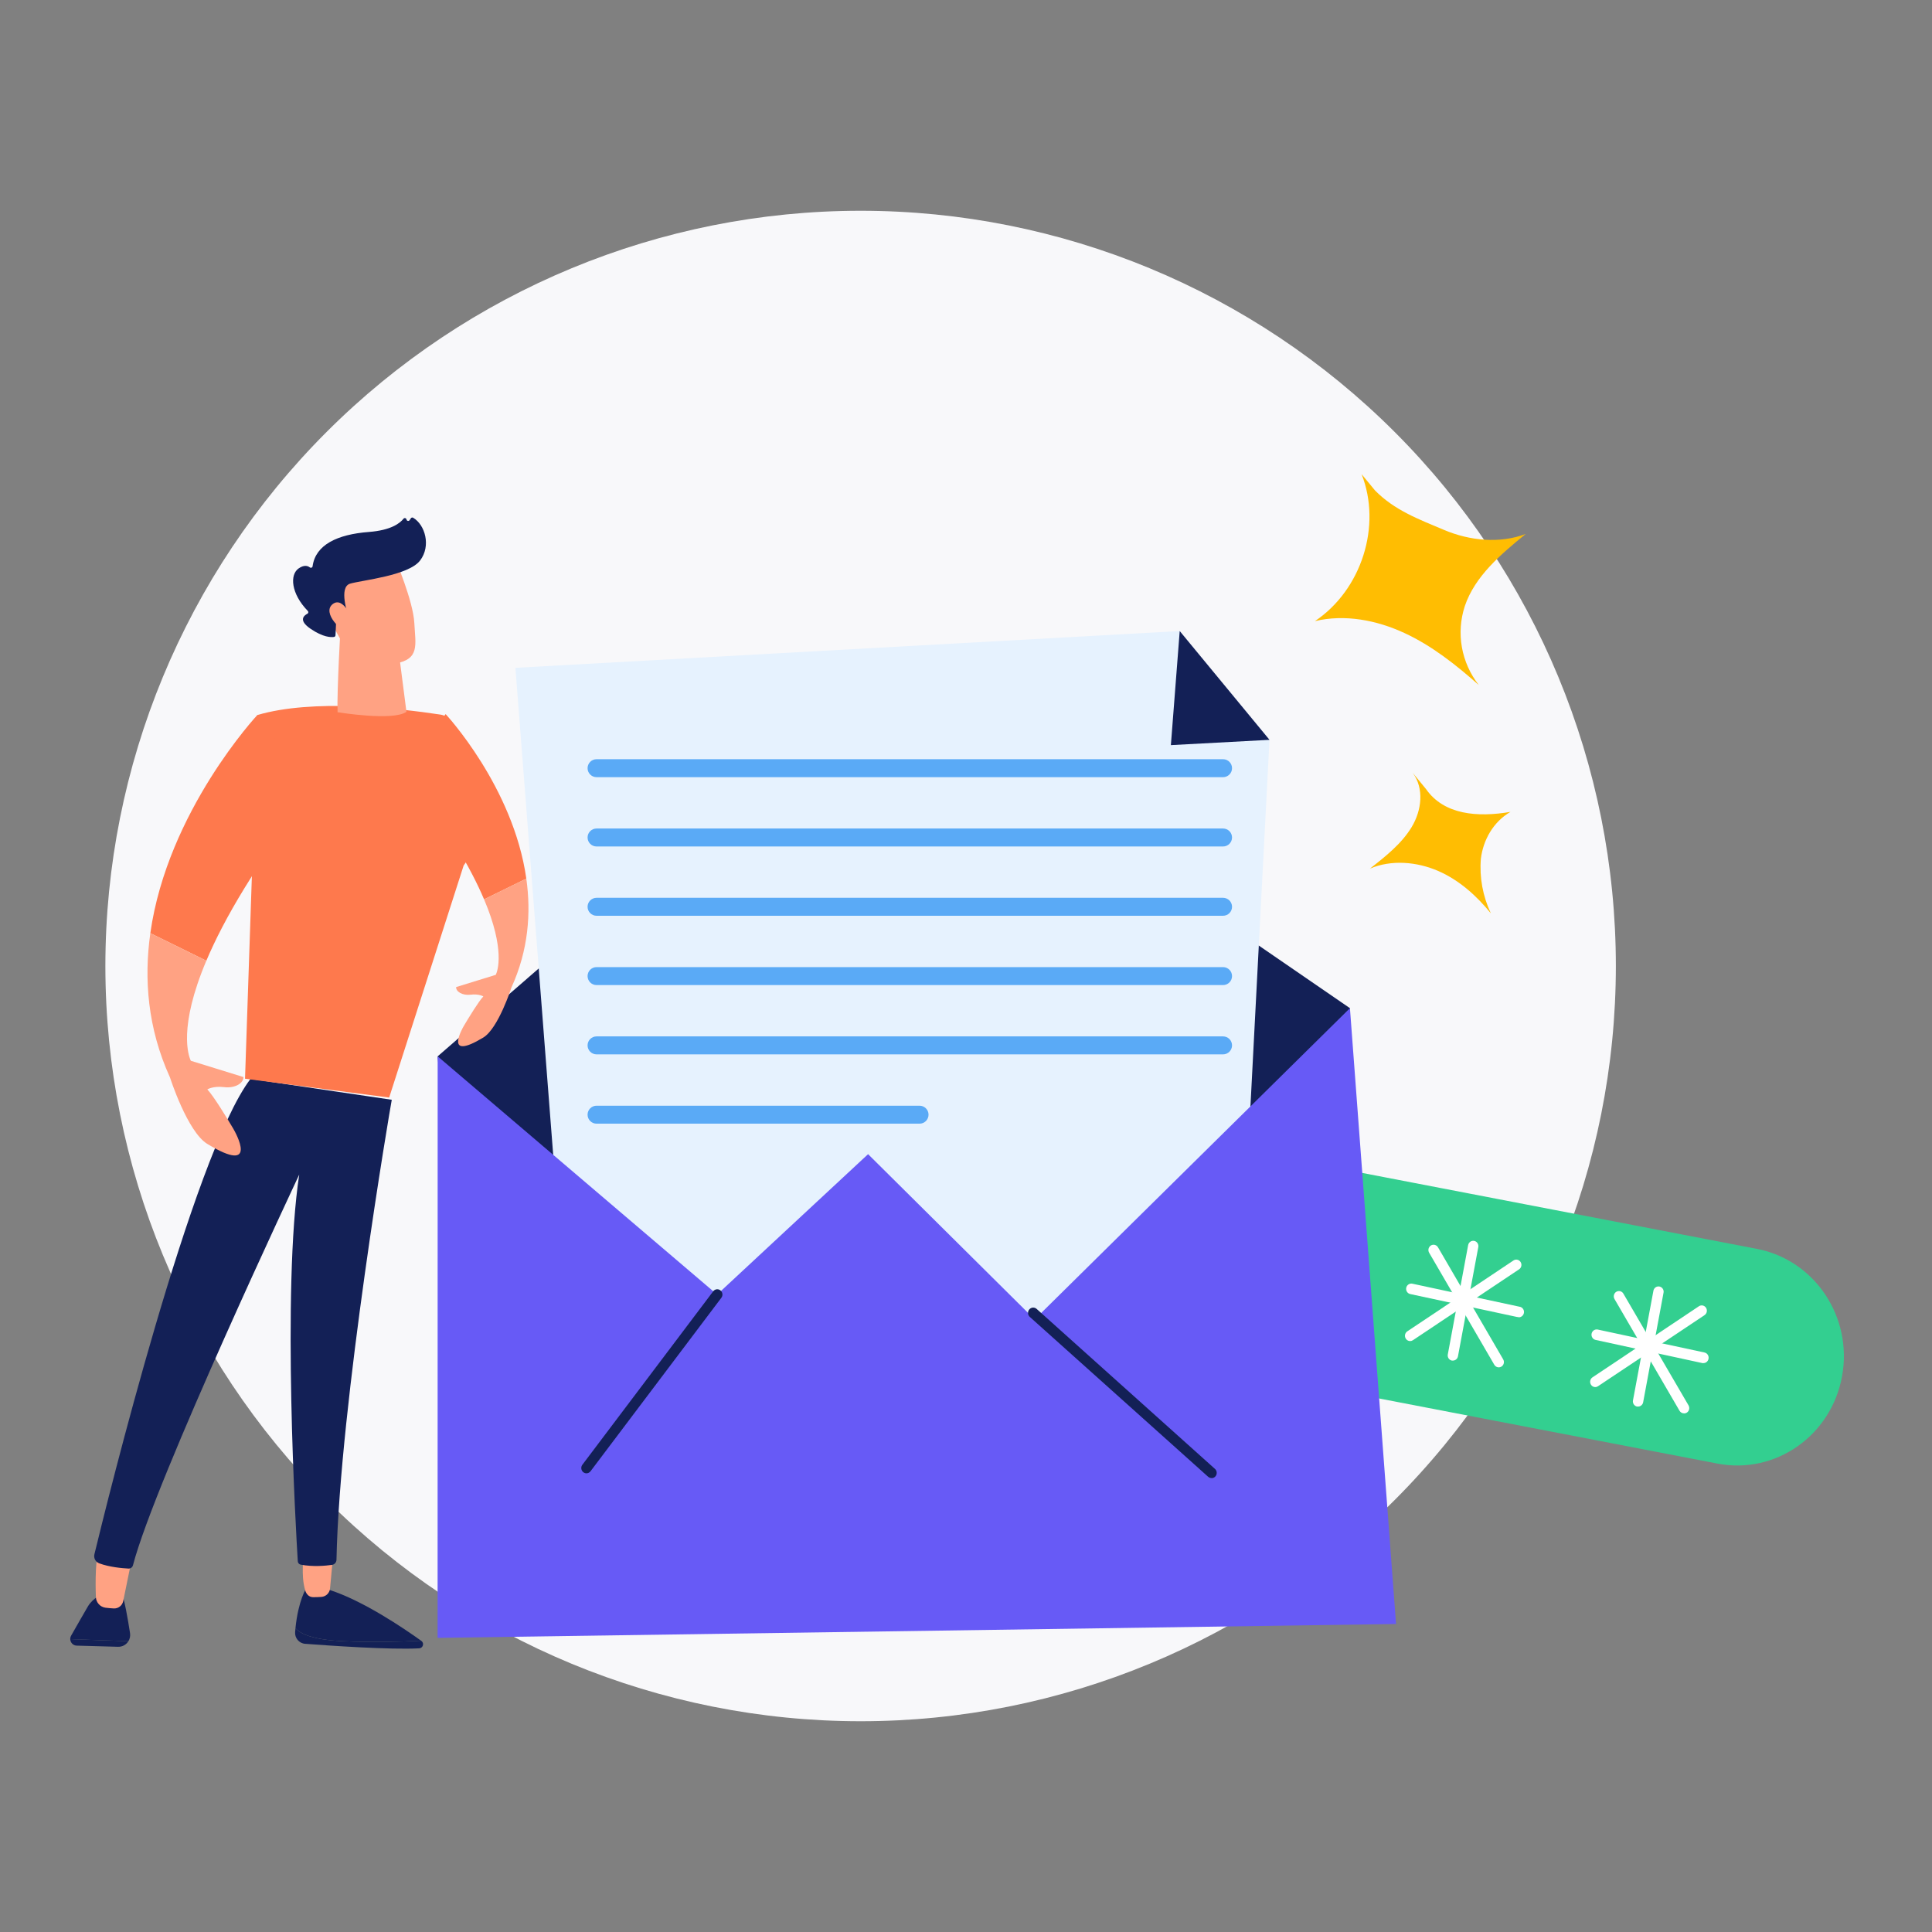 <svg width="110" height="110" viewBox="0 0 110 110" fill="none" xmlns="http://www.w3.org/2000/svg">
<rect x="0" y="0" width="110" height="110" fill="#808080" stroke="none"/>
<path d="M6 55C6 66.404 10.53 77.341 18.594 85.406C26.659 93.47 37.596 98 49 98C60.404 98 71.341 93.47 79.406 85.406C87.47 77.341 92 66.404 92 55C92 43.596 87.47 32.658 79.406 24.594C71.341 16.53 60.404 12 49 12C37.596 12 26.659 16.53 18.594 24.594C10.53 32.658 6 43.596 6 55Z" fill="#F8F8FA"/>
<path d="M100.031 71.106L49.852 61.45C46.556 60.815 43.382 63.038 42.763 66.414C42.143 69.79 44.313 73.041 47.609 73.675L97.789 83.331C101.085 83.965 104.259 81.743 104.878 78.367C105.498 74.991 103.328 71.74 100.031 71.106Z" fill="#33CF90"/>
<path d="M24.919 60.144L49.607 38.676L76.861 57.402L76.877 88.665L27.444 90.517L24.919 60.144Z" fill="#132056"/>
<path d="M29.345 38.023L33.177 87.408L69.894 88.018L72.28 42.123L67.168 35.929L29.345 38.023Z" fill="#E6F2FE"/>
<path d="M19.54 93.443C21.237 93.521 22.879 93.472 23.976 93.415C22.978 92.699 20.677 91.14 18.752 90.52L17.431 90.44C17.431 90.44 16.983 91.126 16.823 92.697C17.042 92.972 17.682 93.357 19.54 93.443Z" fill="#132056"/>
<path d="M23.99 93.425L23.977 93.415C22.88 93.472 21.237 93.521 19.54 93.443C17.683 93.357 17.043 92.972 16.824 92.697C16.816 92.77 16.809 92.841 16.803 92.918C16.775 93.262 17.029 93.565 17.371 93.591C18.761 93.697 22.207 93.937 23.868 93.849C24.087 93.837 24.169 93.553 23.99 93.425Z" fill="#132056"/>
<path d="M7.404 92.985C7.28 92.182 7.08 91.021 6.926 90.725C6.685 90.259 5.858 90.725 5.858 90.725C5.858 90.725 5.278 90.998 5.011 91.452C4.839 91.742 4.369 92.567 4.05 93.126C4.014 93.191 3.998 93.26 4 93.326L7.311 93.443C7.392 93.312 7.43 93.152 7.404 92.985Z" fill="#132056"/>
<path d="M4 93.325C4.005 93.516 4.155 93.69 4.366 93.695L6.725 93.761C6.974 93.767 7.191 93.637 7.311 93.442L4 93.325Z" fill="#132056"/>
<path d="M7.658 88.055C7.629 88.151 7.202 90.242 7.015 91.159C6.963 91.413 6.736 91.591 6.479 91.578C6.34 91.571 6.177 91.558 6.006 91.536C5.703 91.496 5.472 91.241 5.46 90.933C5.43 90.129 5.415 88.586 5.707 87.989C6.111 87.164 7.658 88.055 7.658 88.055Z" fill="#FFA283"/>
<path d="M17.173 88.653C17.356 88.647 17.1 89.608 17.377 90.552C17.44 90.766 17.598 90.933 17.818 90.936C17.961 90.937 18.13 90.935 18.302 90.921C18.561 90.9 18.768 90.698 18.792 90.438L19.018 87.988L17.173 88.653Z" fill="#FFA283"/>
<path d="M22.306 62.617C22.224 63.019 19.333 80.013 19.158 88.806C19.155 88.954 19.047 89.078 18.902 89.098C18.535 89.15 17.821 89.216 17.128 89.086C17.033 89.069 16.961 88.99 16.955 88.893C16.854 87.254 16.042 73.399 17.037 66.876C17.037 66.876 8.818 84.311 7.571 89.119C7.541 89.236 7.435 89.315 7.315 89.308C6.963 89.29 6.23 89.226 5.65 89.01C5.441 88.933 5.322 88.712 5.375 88.495C6.071 85.618 10.95 65.795 14.262 61.428L22.306 62.617Z" fill="#132056"/>
<path d="M25.084 40.687C22.625 40.314 17.799 39.781 14.651 40.712L13.951 61.418L22.158 62.49L26.398 49.279L27.365 47.893C27.365 47.893 26.917 40.965 25.084 40.687Z" fill="#FE794D"/>
<path d="M19.404 35.436C19.404 35.436 19.176 39.336 19.219 40.55C19.219 40.55 22.387 41.073 23.141 40.526L22.546 35.903L19.404 35.436Z" fill="#FFA283"/>
<path d="M22.506 31.837C22.506 31.837 23.525 34.221 23.59 35.471C23.654 36.722 23.918 37.534 22.484 37.784C21.049 38.035 19.845 37.313 19.195 36.066C19.195 36.066 18.178 34.145 18.411 33.36C18.644 32.574 22.506 31.837 22.506 31.837Z" fill="#FFA283"/>
<path d="M19.646 35.026L19.826 35.045C19.826 35.045 19.254 33.43 19.936 33.23C20.617 33.031 23.259 32.778 23.918 31.913C24.554 31.08 24.202 29.877 23.521 29.477C23.477 29.451 23.422 29.468 23.393 29.509L23.322 29.616C23.273 29.689 23.16 29.666 23.145 29.579C23.131 29.496 23.026 29.467 22.975 29.533C22.773 29.792 22.262 30.191 20.997 30.288C19.203 30.426 17.962 31.019 17.798 32.241C17.788 32.319 17.701 32.353 17.64 32.305C17.519 32.212 17.315 32.152 17.012 32.357C16.484 32.715 16.564 33.798 17.526 34.786C17.571 34.833 17.562 34.913 17.504 34.942C17.298 35.048 16.979 35.317 17.676 35.796C18.389 36.287 18.843 36.291 19.017 36.265C19.063 36.258 19.099 36.22 19.101 36.171L19.154 35.078C19.157 35.022 19.207 34.978 19.262 34.985L19.646 35.026Z" fill="#132056"/>
<path d="M20.117 35.371C20.117 35.371 19.566 33.902 18.938 34.398C18.31 34.896 19.468 36.056 20.015 36.054L20.117 35.371Z" fill="#FFA283"/>
<path d="M17.833 44.987L14.652 40.711C14.652 40.711 9.54 46.184 8.559 53.131L11.748 54.699C12.738 52.359 14.559 49.19 17.833 44.987Z" fill="#FE794D"/>
<path d="M22.973 43.883L25.372 40.658C25.372 40.658 29.226 44.786 29.966 50.025L27.561 51.206C26.815 49.443 25.441 47.053 22.973 43.883Z" fill="#FE794D"/>
<path d="M13.275 64.25C12.898 63.615 12.162 62.405 11.804 62.027C11.804 62.027 12.131 61.819 12.759 61.897C13.386 61.974 13.878 61.666 13.859 61.322L10.865 60.396C10.73 60.112 10.138 58.505 11.748 54.7L8.559 53.132C8.192 55.733 8.402 58.54 9.678 61.344C9.678 61.344 10.669 64.444 11.807 65.132C14.776 66.927 13.419 64.494 13.275 64.25Z" fill="#FFA283"/>
<path d="M26.41 58.408C26.695 57.929 27.25 57.017 27.519 56.732C27.519 56.732 27.273 56.575 26.799 56.633C26.326 56.692 25.956 56.459 25.97 56.2L28.228 55.502C28.329 55.288 28.776 54.075 27.562 51.206L29.966 50.024C30.243 51.985 30.085 54.102 29.122 56.217C29.122 56.217 28.375 58.554 27.517 59.073C25.278 60.426 26.301 58.592 26.41 58.408Z" fill="#FFA283"/>
<path d="M24.919 60.144L24.915 93.254L79.485 92.463L76.86 57.401L58.908 75.123L49.425 65.713L40.829 73.706L24.919 60.144Z" fill="#675AF6"/>
<path d="M67.168 35.929L66.665 42.424L72.28 42.123L67.168 35.929Z" fill="#132056"/>
<path d="M33.389 83.885C33.324 83.884 33.261 83.861 33.209 83.82C33.148 83.772 33.108 83.7 33.098 83.621C33.088 83.542 33.109 83.462 33.156 83.399L40.605 73.523C40.652 73.46 40.722 73.418 40.8 73.408C40.877 73.397 40.955 73.419 41.017 73.468C41.079 73.516 41.12 73.588 41.13 73.668C41.14 73.747 41.119 73.827 41.071 73.89L33.623 83.766C33.595 83.803 33.56 83.833 33.52 83.853C33.479 83.874 33.435 83.885 33.389 83.885Z" fill="#132056"/>
<path d="M68.981 84.154C68.909 84.154 68.839 84.128 68.784 84.079L58.631 74.978C58.602 74.952 58.578 74.92 58.561 74.884C58.544 74.849 58.534 74.81 58.532 74.77C58.527 74.69 58.553 74.611 58.605 74.551C58.657 74.491 58.731 74.454 58.809 74.449C58.887 74.444 58.964 74.472 59.023 74.525L69.174 83.632C69.22 83.672 69.252 83.726 69.266 83.785C69.281 83.845 69.277 83.908 69.256 83.966C69.235 84.023 69.197 84.073 69.147 84.107C69.097 84.142 69.039 84.16 68.978 84.16L68.981 84.154Z" fill="#132056"/>
<path d="M93.265 80.084C93.247 80.086 93.228 80.086 93.21 80.084C93.172 80.077 93.136 80.062 93.103 80.04C93.071 80.019 93.043 79.991 93.021 79.958C92.999 79.926 92.984 79.889 92.976 79.85C92.968 79.812 92.968 79.772 92.975 79.733L94.135 73.509C94.14 73.468 94.153 73.428 94.173 73.393C94.194 73.357 94.221 73.326 94.253 73.302C94.286 73.277 94.323 73.26 94.362 73.251C94.402 73.242 94.442 73.241 94.482 73.249C94.522 73.257 94.559 73.273 94.593 73.296C94.626 73.319 94.654 73.349 94.676 73.384C94.697 73.419 94.712 73.458 94.718 73.499C94.724 73.54 94.722 73.582 94.711 73.621L93.553 79.845C93.539 79.913 93.502 79.973 93.45 80.017C93.397 80.06 93.332 80.084 93.265 80.084Z" fill="white"/>
<path d="M96.99 77.609C96.969 77.611 96.949 77.611 96.929 77.609L90.847 76.29C90.77 76.273 90.703 76.226 90.661 76.159C90.618 76.092 90.603 76.01 90.619 75.932C90.635 75.854 90.681 75.785 90.746 75.742C90.812 75.698 90.892 75.683 90.968 75.699L97.048 77.006C97.086 77.014 97.122 77.03 97.154 77.052C97.186 77.075 97.213 77.103 97.234 77.137C97.256 77.17 97.27 77.207 97.277 77.246C97.284 77.285 97.284 77.325 97.276 77.364C97.263 77.432 97.228 77.494 97.176 77.539C97.124 77.584 97.058 77.608 96.99 77.609Z" fill="white"/>
<path d="M95.878 80.47C95.827 80.47 95.777 80.457 95.733 80.431C95.688 80.405 95.651 80.368 95.625 80.323L91.92 73.957C91.882 73.888 91.872 73.807 91.892 73.731C91.911 73.655 91.96 73.589 92.026 73.549C92.092 73.509 92.171 73.497 92.246 73.516C92.321 73.534 92.386 73.583 92.426 73.65L96.139 80.018C96.165 80.064 96.18 80.116 96.18 80.169C96.181 80.222 96.168 80.275 96.142 80.321C96.117 80.367 96.08 80.406 96.035 80.433C95.99 80.459 95.94 80.474 95.888 80.474L95.878 80.47Z" fill="white"/>
<path d="M90.831 78.974C90.767 78.975 90.705 78.954 90.654 78.915C90.603 78.876 90.566 78.821 90.548 78.759C90.53 78.696 90.532 78.63 90.554 78.569C90.576 78.507 90.617 78.455 90.67 78.42L96.727 74.373C96.792 74.329 96.872 74.314 96.949 74.33C97.025 74.347 97.092 74.394 97.135 74.461C97.177 74.528 97.192 74.61 97.176 74.688C97.16 74.766 97.114 74.835 97.048 74.879L90.986 78.924C90.94 78.956 90.886 78.974 90.831 78.974Z" fill="white"/>
<path d="M82.72 77.466H82.665C82.627 77.459 82.591 77.444 82.559 77.423C82.526 77.401 82.499 77.373 82.477 77.341C82.455 77.308 82.44 77.271 82.432 77.232C82.424 77.194 82.424 77.154 82.432 77.115L83.59 70.891C83.597 70.852 83.612 70.815 83.633 70.782C83.654 70.749 83.682 70.721 83.714 70.698C83.746 70.676 83.781 70.66 83.819 70.652C83.857 70.644 83.896 70.644 83.934 70.651C83.972 70.659 84.008 70.674 84.041 70.695C84.073 70.717 84.101 70.745 84.123 70.778C84.144 70.811 84.159 70.847 84.167 70.886C84.175 70.925 84.176 70.965 84.168 71.004L83.01 77.227C82.996 77.295 82.959 77.356 82.906 77.4C82.853 77.443 82.788 77.467 82.72 77.466Z" fill="white"/>
<path d="M86.445 74.985H86.384L80.294 73.678C80.217 73.662 80.15 73.615 80.107 73.548C80.064 73.481 80.049 73.4 80.065 73.322C80.081 73.243 80.127 73.175 80.192 73.131C80.257 73.087 80.337 73.072 80.413 73.088L86.505 74.397C86.583 74.405 86.655 74.445 86.704 74.507C86.754 74.569 86.777 74.649 86.769 74.729C86.761 74.809 86.722 74.882 86.661 74.933C86.6 74.984 86.522 75.007 86.445 74.999V74.985Z" fill="white"/>
<path d="M85.333 77.852C85.282 77.852 85.231 77.838 85.187 77.812C85.143 77.787 85.106 77.75 85.08 77.705L81.377 71.339C81.355 71.305 81.34 71.266 81.332 71.226C81.325 71.186 81.326 71.145 81.334 71.105C81.343 71.065 81.359 71.028 81.383 70.995C81.406 70.961 81.436 70.933 81.47 70.912C81.504 70.891 81.542 70.878 81.582 70.872C81.621 70.867 81.662 70.87 81.7 70.881C81.738 70.892 81.774 70.91 81.805 70.936C81.836 70.962 81.862 70.993 81.881 71.029L85.585 77.396C85.625 77.465 85.637 77.547 85.618 77.624C85.598 77.701 85.55 77.768 85.484 77.809C85.438 77.837 85.386 77.851 85.333 77.852Z" fill="white"/>
<path d="M80.285 76.354C80.222 76.354 80.161 76.333 80.11 76.294C80.06 76.255 80.023 76.201 80.005 76.139C79.987 76.077 79.989 76.011 80.01 75.951C80.032 75.89 80.072 75.838 80.124 75.802L86.187 71.755C86.252 71.718 86.328 71.707 86.401 71.726C86.473 71.744 86.536 71.79 86.576 71.854C86.617 71.918 86.632 71.995 86.619 72.07C86.606 72.145 86.566 72.213 86.506 72.259L80.446 76.306C80.398 76.338 80.342 76.355 80.285 76.354Z" fill="white"/>
<path d="M69.635 44.249H33.966C33.683 44.249 33.454 44.02 33.454 43.737C33.454 43.455 33.683 43.226 33.966 43.226H69.635C69.918 43.226 70.147 43.455 70.147 43.737C70.147 44.02 69.918 44.249 69.635 44.249ZM69.635 48.195H33.966C33.683 48.195 33.454 47.966 33.454 47.683C33.454 47.401 33.683 47.172 33.966 47.172H69.635C69.918 47.172 70.147 47.401 70.147 47.683C70.147 47.966 69.918 48.195 69.635 48.195ZM69.635 52.14H33.966C33.683 52.14 33.454 51.911 33.454 51.629V51.629C33.454 51.346 33.683 51.117 33.966 51.117H69.635C69.918 51.117 70.147 51.346 70.147 51.629V51.629C70.147 51.911 69.918 52.14 69.635 52.14ZM69.635 56.086H33.966C33.683 56.086 33.454 55.857 33.454 55.574C33.454 55.292 33.683 55.063 33.966 55.063H69.635C69.918 55.063 70.147 55.292 70.147 55.574C70.147 55.857 69.918 56.086 69.635 56.086ZM69.635 60.031H33.966C33.683 60.031 33.454 59.802 33.454 59.52V59.52C33.454 59.237 33.683 59.008 33.966 59.008H69.635C69.918 59.008 70.147 59.237 70.147 59.52V59.52C70.147 59.802 69.918 60.031 69.635 60.031ZM52.355 62.954H33.966C33.683 62.954 33.454 63.183 33.454 63.465C33.454 63.748 33.683 63.977 33.966 63.977H52.355C52.638 63.977 52.867 63.748 52.867 63.465C52.867 63.183 52.638 62.954 52.355 62.954Z" fill="#5AAAF6"/>
<path d="M77.525 27C78.681 29.936 77.525 33.579 74.868 35.364C76.564 34.959 78.379 35.308 79.955 36.038C81.532 36.767 82.907 37.862 84.193 39C83.701 38.368 83.373 37.631 83.234 36.85C83.096 36.069 83.153 35.267 83.399 34.511C83.977 32.803 85.453 31.558 86.868 30.401C85.386 30.964 83.68 30.788 82.219 30.172C80.759 29.558 79.391 29.047 78.286 27.922L77.525 27Z" fill="#FFBD02"/>
<path d="M80.432 44C81.095 44.888 80.947 46.134 80.378 47.083C79.809 48.031 78.897 48.753 78 49.455C79.216 48.935 80.675 49.062 81.891 49.592C83.106 50.123 84.079 51.016 84.882 52C84.422 51.02 84.228 49.954 84.315 48.891C84.444 47.833 85.018 46.792 86 46.225C84.123 46.545 82.216 46.396 81.19 44.924L80.432 44Z" fill="#FFBD02"/>
</svg>
